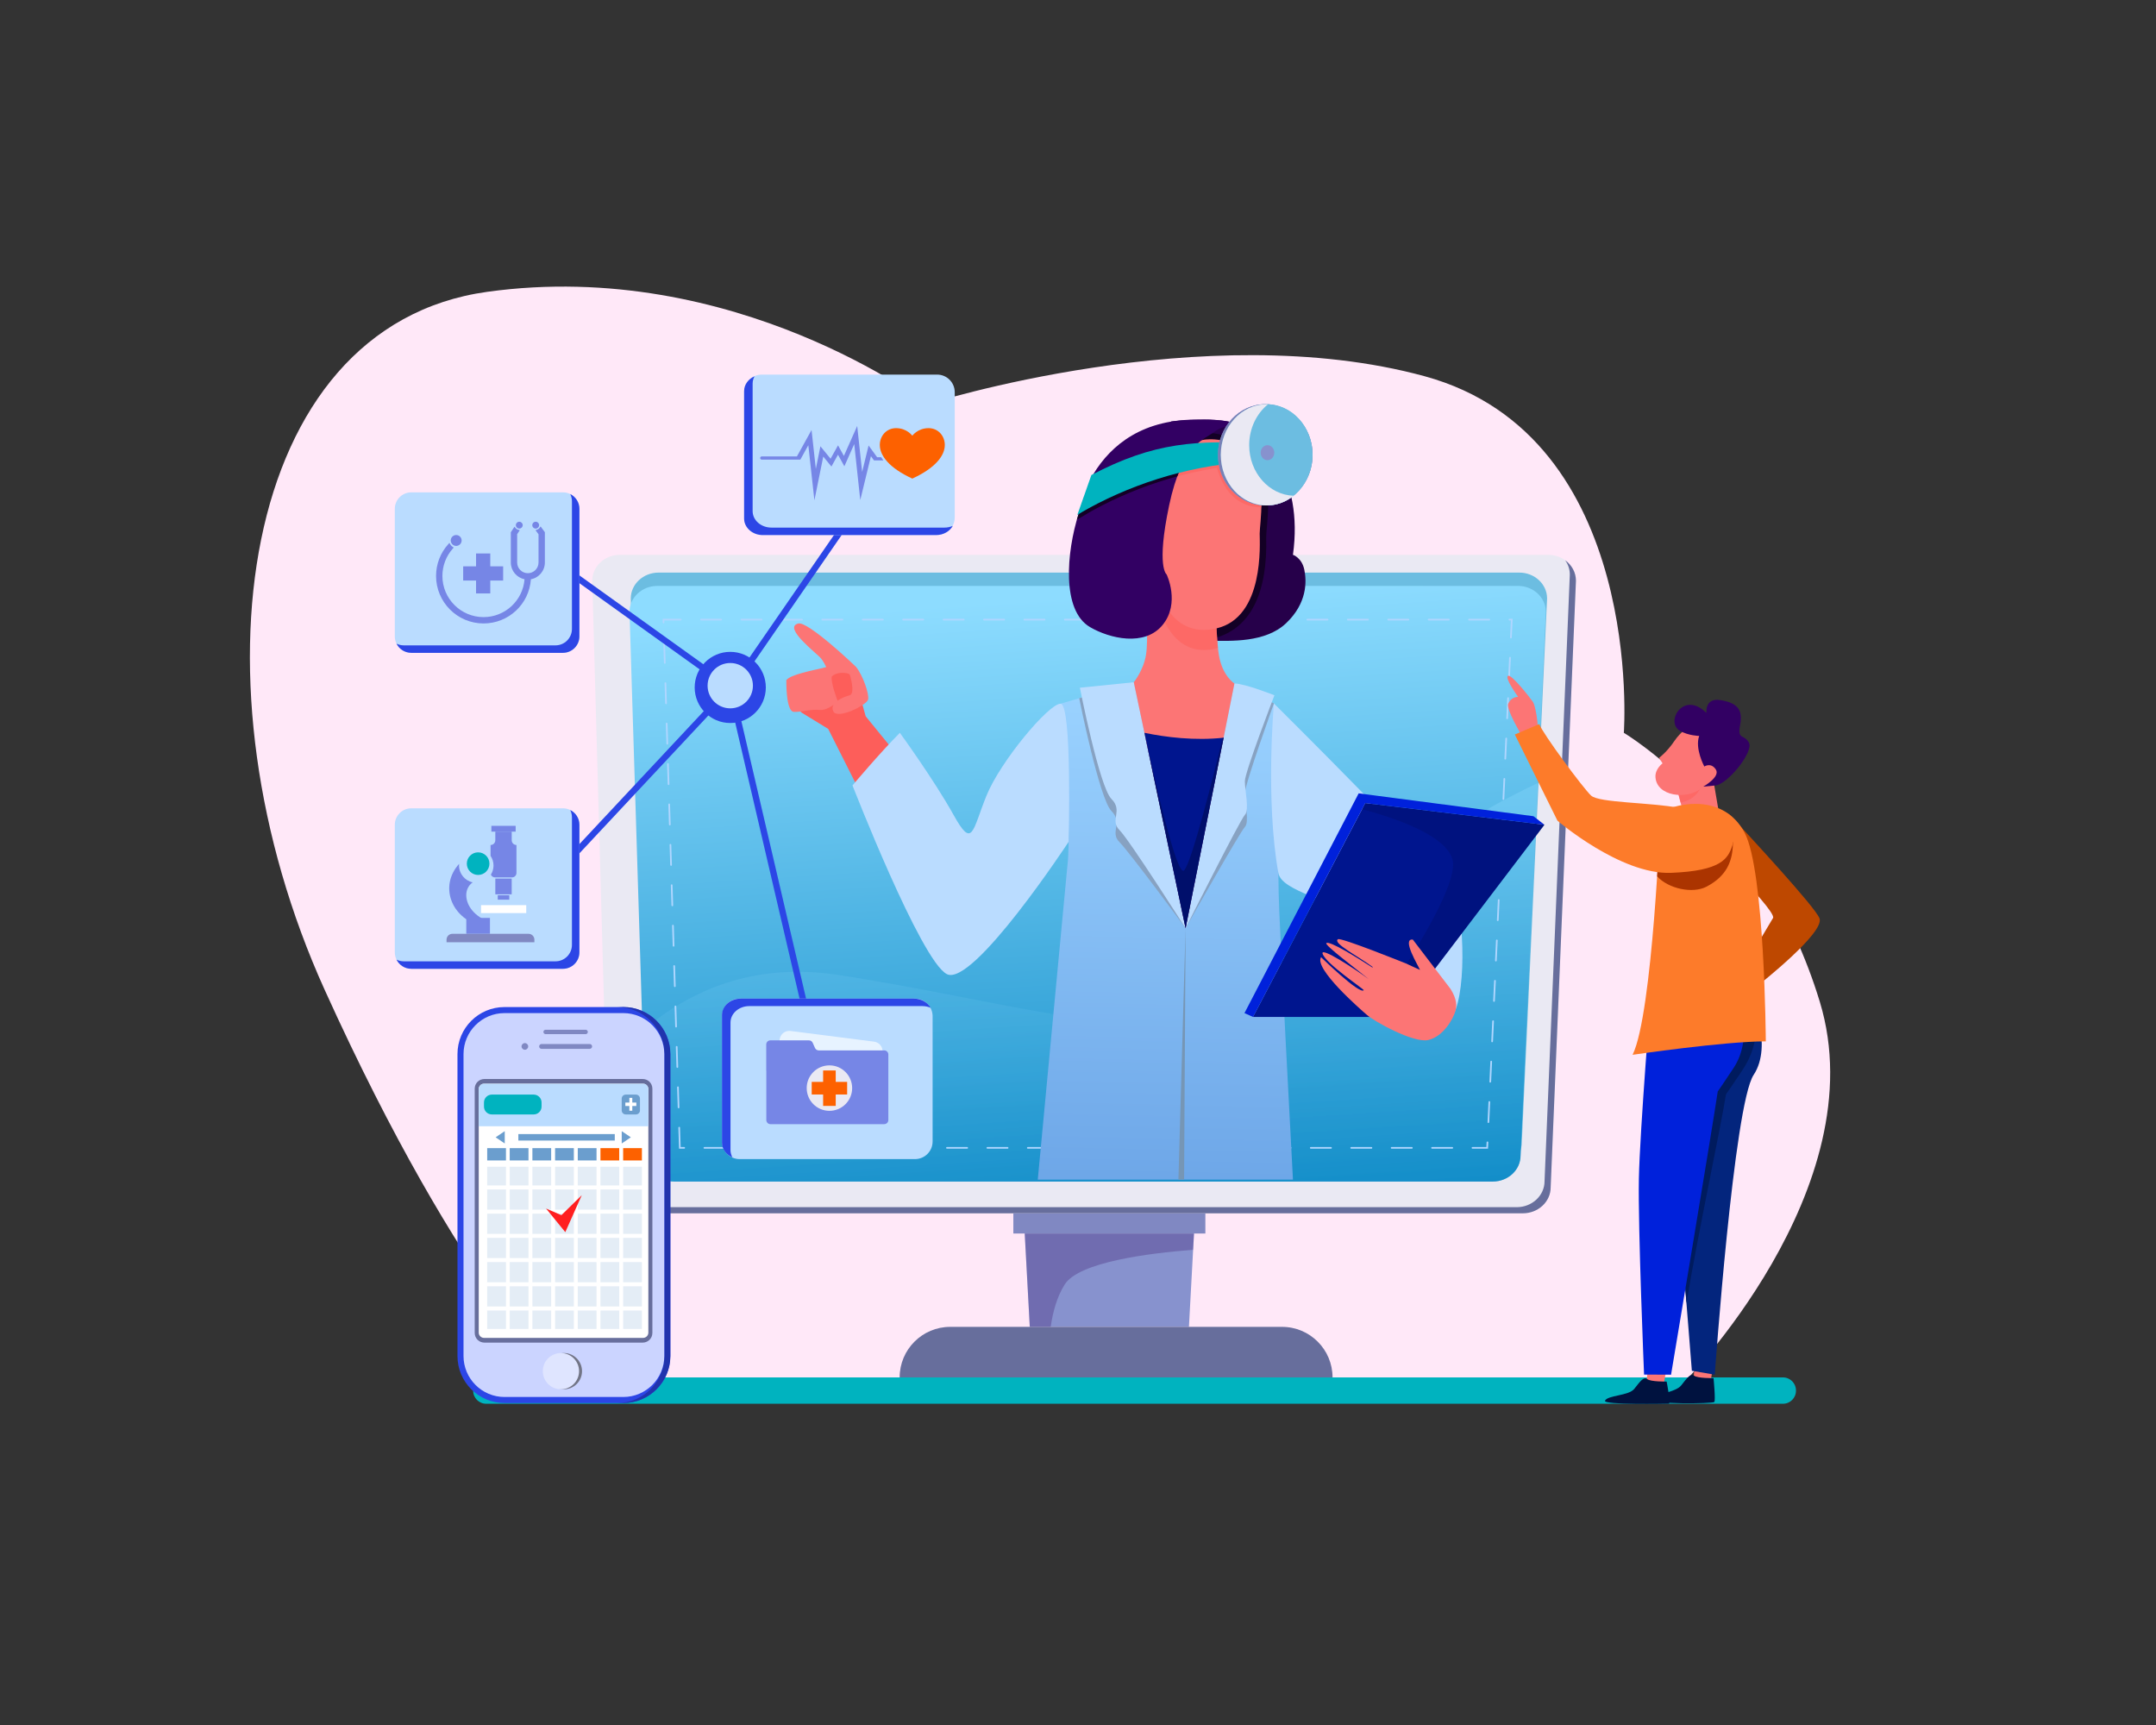 <?xml version="1.0" encoding="utf-8"?>
<!-- Generator: Adobe Illustrator 27.5.0, SVG Export Plug-In . SVG Version: 6.00 Build 0)  -->
<svg version="1.1" id="Layer_1" xmlns="http://www.w3.org/2000/svg" xmlns:xlink="http://www.w3.org/1999/xlink" x="0px" y="0px"
	 viewBox="0 0 2500 2000" style="enable-background:new 0 0 2500 2000;" xml:space="preserve">
<rect x="0" y="0" width="2500" height="2000" fill="#333333" stroke="none"/>
<rect style="fill:none;" width="2500" height="2000"/>
<path style="fill:#FFE8F8;" d="M657.102,1607.16c0,0-120.719-106.417-280.686-459.647
	c-159.968-353.23-99.082-769.147,188.411-809.139c287.494-39.992,510.729,130.293,510.729,130.293s320.656-102.443,576.605-32.385
	c255.948,70.059,230.762,413.366,230.762,413.366s161.401,95.329,227.268,311.923c65.866,216.594-160.728,444.667-160.728,444.667
	L657.102,1607.16z"/>
<path style="fill:#00B3BF;" d="M2067.457,1627.541H563.731c-8.319,0-15.064-6.744-15.064-15.063v-0.42
	c0-8.319,6.744-15.063,15.064-15.063h1503.727c8.319,0,15.064,6.744,15.064,15.063v0.42
	C2082.521,1620.797,2075.776,1627.541,2067.457,1627.541z"/>
<path style="fill:#EAE9F3;" d="M1765.854,1406.723H738.51c-17.798,0-32.227-13.46-32.227-30.064L686.74,673.326
	c0-16.604,14.428-30.065,32.227-30.065H1795.17c17.798,0,32.227,13.461,32.227,30.065l-29.315,703.333
	C1798.081,1393.263,1783.652,1406.723,1765.854,1406.723z"/>
<path style="fill:#676E9C;" d="M1814.88,649.538c3.421,4.774,5.416,10.513,5.416,16.687l-29.315,703.333
	c0,16.604-14.429,30.064-32.227,30.064H731.41c-7.424,0-14.261-2.342-19.709-6.277c5.779,8.066,15.63,13.378,26.81,13.378h1027.344
	c17.798,0,32.227-13.46,32.227-30.065l29.315-703.332C1827.396,663.647,1822.494,655.037,1814.88,649.538z"/>
<path style="fill:#6CBDE1;" d="M750.961,1324.388L731.418,693.94c0-16.605,14.428-30.065,32.226-30.065h998.078
	c17.798,0,32.227,13.46,32.227,30.065l-29.315,630.448c0,16.604-14.429,30.064-32.227,30.064H783.188
	C765.39,1354.452,750.961,1340.991,750.961,1324.388z"/>
<linearGradient id="SVGID_1_" gradientUnits="userSpaceOnUse" x1="1302.105" y1="1503.442" x2="1249.373" y2="691.961">
	<stop  offset="0" style="stop-color:#0082C1"/>
	<stop  offset="1" style="stop-color:#8DDCFF"/>
</linearGradient>
<path style="fill:url(#SVGID_1_);" d="M749.497,1339.85l-19.543-630.448c0-16.604,14.428-30.064,32.227-30.064h998.078
	c17.798,0,32.227,13.46,32.227,30.064l-29.315,630.448c0,16.604-14.429,30.064-32.227,30.064H781.723
	C763.925,1369.914,749.497,1356.454,749.497,1339.85z"/>
<linearGradient id="SVGID_00000011727805038848369500000012476030936375545021_" gradientUnits="userSpaceOnUse" x1="1288.391" y1="1463.023" x2="1256.29" y2="969.028">
	<stop  offset="0" style="stop-color:#0082C1"/>
	<stop  offset="1" style="stop-color:#8DDCFF"/>
</linearGradient>
<path style="opacity:0.32;fill:url(#SVGID_00000011727805038848369500000012476030936375545021_);" d="M1591.05,1055.253
	c-121.094,212.983-332.031,119.048-618.968,75.146c-96.391-14.748-170.78,16.61-227.07,64.763l4.485,144.688
	c0,16.604,14.428,30.064,32.227,30.064h949.219c17.798,0,32.227-13.46,32.227-30.064l20.091-432.068
	C1694.7,949.984,1622.89,999.251,1591.05,1055.253z"/>
<g>
	<path style="fill:#AFD6FF;" d="M1725.414,1331.829h-17.984c-0.539,0-0.977-0.437-0.977-0.977c0-0.539,0.438-0.977,0.977-0.977
		h16.119l0.254-5.447c0.023-0.538,0.496-1.002,1.021-0.929c0.538,0.024,0.956,0.48,0.929,1.021L1725.414,1331.829z
		 M1683.992,1331.829h-23.438c-0.539,0-0.977-0.437-0.977-0.977c0-0.539,0.438-0.977,0.977-0.977h23.438
		c0.54,0,0.977,0.438,0.977,0.977C1684.969,1331.393,1684.532,1331.829,1683.992,1331.829z M1637.117,1331.829h-23.438
		c-0.539,0-0.977-0.437-0.977-0.977c0-0.539,0.438-0.977,0.977-0.977h23.438c0.54,0,0.977,0.438,0.977,0.977
		C1638.094,1331.393,1637.657,1331.829,1637.117,1331.829z M1590.242,1331.829h-23.438c-0.539,0-0.977-0.437-0.977-0.977
		c0-0.539,0.438-0.977,0.977-0.977h23.438c0.54,0,0.977,0.438,0.977,0.977C1591.219,1331.393,1590.782,1331.829,1590.242,1331.829z
		 M1543.367,1331.829h-23.438c-0.539,0-0.977-0.437-0.977-0.977c0-0.539,0.438-0.977,0.977-0.977h23.438
		c0.54,0,0.977,0.438,0.977,0.977C1544.344,1331.393,1543.907,1331.829,1543.367,1331.829z M1496.492,1331.829h-23.438
		c-0.539,0-0.977-0.437-0.977-0.977c0-0.539,0.438-0.977,0.977-0.977h23.438c0.54,0,0.977,0.438,0.977,0.977
		C1497.469,1331.393,1497.032,1331.829,1496.492,1331.829z M1449.617,1331.829h-23.438c-0.539,0-0.977-0.437-0.977-0.977
		c0-0.539,0.438-0.977,0.977-0.977h23.438c0.54,0,0.977,0.438,0.977,0.977C1450.594,1331.393,1450.157,1331.829,1449.617,1331.829z
		 M1402.742,1331.829h-23.438c-0.54,0-0.977-0.437-0.977-0.977c0-0.539,0.436-0.977,0.977-0.977h23.438
		c0.54,0,0.977,0.438,0.977,0.977C1403.719,1331.393,1403.282,1331.829,1402.742,1331.829z M1355.867,1331.829h-23.438
		c-0.54,0-0.977-0.437-0.977-0.977c0-0.539,0.436-0.977,0.977-0.977h23.438c0.54,0,0.977,0.438,0.977,0.977
		C1356.844,1331.393,1356.407,1331.829,1355.867,1331.829z M1308.992,1331.829h-23.438c-0.54,0-0.977-0.437-0.977-0.977
		c0-0.539,0.436-0.977,0.977-0.977h23.438c0.54,0,0.977,0.438,0.977,0.977C1309.969,1331.393,1309.532,1331.829,1308.992,1331.829z
		 M1262.117,1331.829h-23.438c-0.54,0-0.977-0.437-0.977-0.977c0-0.539,0.437-0.977,0.977-0.977h23.438
		c0.54,0,0.977,0.438,0.977,0.977C1263.094,1331.393,1262.657,1331.829,1262.117,1331.829z M1215.242,1331.829h-23.438
		c-0.54,0-0.977-0.437-0.977-0.977c0-0.539,0.437-0.977,0.977-0.977h23.438c0.54,0,0.977,0.438,0.977,0.977
		C1216.218,1331.393,1215.781,1331.829,1215.242,1331.829z M1168.367,1331.829h-23.437c-0.54,0-0.976-0.437-0.976-0.977
		c0-0.539,0.437-0.977,0.976-0.977h23.437c0.54,0,0.977,0.438,0.977,0.977C1169.343,1331.393,1168.906,1331.829,1168.367,1331.829z
		 M1121.493,1331.829h-23.438c-0.54,0-0.976-0.437-0.976-0.977c0-0.539,0.437-0.977,0.976-0.977h23.438
		c0.54,0,0.977,0.438,0.977,0.977C1122.469,1331.393,1122.032,1331.829,1121.493,1331.829z M1074.618,1331.829h-23.438
		c-0.54,0-0.977-0.437-0.977-0.977c0-0.539,0.437-0.977,0.977-0.977h23.438c0.54,0,0.977,0.438,0.977,0.977
		C1075.594,1331.393,1075.157,1331.829,1074.618,1331.829z M1027.743,1331.829h-23.438c-0.54,0-0.977-0.437-0.977-0.977
		c0-0.539,0.436-0.977,0.977-0.977h23.438c0.54,0,0.977,0.438,0.977,0.977C1028.719,1331.393,1028.282,1331.829,1027.743,1331.829z
		 M980.868,1331.829H957.43c-0.54,0-0.977-0.437-0.977-0.977c0-0.539,0.436-0.977,0.977-0.977h23.438
		c0.539,0,0.977,0.438,0.977,0.977C981.844,1331.393,981.407,1331.829,980.868,1331.829z M933.993,1331.829h-23.438
		c-0.54,0-0.977-0.437-0.977-0.977c0-0.539,0.436-0.977,0.977-0.977h23.438c0.539,0,0.977,0.438,0.977,0.977
		C934.969,1331.393,934.532,1331.829,933.993,1331.829z M887.118,1331.829H863.68c-0.54,0-0.977-0.437-0.977-0.977
		c0-0.539,0.436-0.977,0.977-0.977h23.438c0.539,0,0.977,0.438,0.977,0.977C888.094,1331.393,887.657,1331.829,887.118,1331.829z
		 M840.243,1331.829h-23.438c-0.54,0-0.977-0.437-0.977-0.977c0-0.539,0.436-0.977,0.977-0.977h23.438
		c0.539,0,0.977,0.438,0.977,0.977C841.219,1331.393,840.782,1331.829,840.243,1331.829z M793.368,1331.829h-6.016l-0.755-24.372
		c-0.017-0.54,0.407-0.989,0.946-1.007c0.554,0.021,0.99,0.406,1.007,0.945l0.696,22.48h4.122c0.539,0,0.977,0.438,0.977,0.977
		C794.344,1331.393,793.907,1331.829,793.368,1331.829z M1725.867,1302.038c-0.016,0-0.031,0-0.047-0.002
		c-0.537-0.024-0.955-0.48-0.928-1.02l1.088-23.413c0.025-0.538,0.521-1.005,1.021-0.929c0.537,0.024,0.955,0.48,0.928,1.02
		l-1.088,23.413C1726.818,1301.63,1726.386,1302.038,1725.867,1302.038z M786.845,1284.978c-0.524,0-0.958-0.418-0.976-0.946
		l-0.725-23.427c-0.017-0.539,0.406-0.989,0.945-1.007c0.559,0.012,0.99,0.408,1.006,0.946l0.727,23.426
		c0.016,0.54-0.407,0.99-0.946,1.008C786.866,1284.978,786.856,1284.978,786.845,1284.978z M1728.045,1255.215
		c-0.016,0-0.03,0-0.046-0.002c-0.538-0.024-0.956-0.48-0.929-1.021l1.089-23.412c0.022-0.538,0.479-0.979,1.021-0.93
		c0.538,0.025,0.955,0.48,0.929,1.021l-1.089,23.413C1728.996,1254.807,1728.563,1255.215,1728.045,1255.215z M785.394,1238.125
		c-0.526,0-0.959-0.418-0.975-0.946l-0.727-23.426c-0.016-0.54,0.407-0.99,0.946-1.007c0.541,0,0.989,0.407,1.007,0.946
		l0.725,23.426c0.017,0.539-0.406,0.99-0.945,1.007C785.414,1238.125,785.403,1238.125,785.394,1238.125z M1730.221,1208.39
		c-0.015,0-0.03,0-0.045-0.002c-0.538-0.025-0.956-0.48-0.93-1.021l1.09-23.411c0.024-0.537,0.505-0.986,1.02-0.929
		c0.538,0.024,0.956,0.48,0.93,1.021l-1.09,23.41C1731.173,1207.981,1730.74,1208.39,1730.221,1208.39z M783.94,1191.271
		c-0.524,0-0.958-0.417-0.976-0.945l-0.725-23.426c-0.017-0.54,0.407-0.99,0.946-1.008c0.544,0.033,0.99,0.406,1.006,0.946
		l0.727,23.426c0.016,0.54-0.407,0.99-0.946,1.007C783.961,1191.271,783.951,1191.271,783.94,1191.271z M1732.399,1161.565
		c-0.016,0-0.03,0-0.046-0.002c-0.538-0.024-0.955-0.48-0.929-1.02l1.089-23.413c0.023-0.538,0.463-0.989,1.021-0.929
		c0.538,0.024,0.956,0.48,0.929,1.021l-1.089,23.413C1733.352,1161.157,1732.918,1161.565,1732.399,1161.565z M782.488,1144.419
		c-0.525,0-0.959-0.418-0.975-0.946l-0.726-23.426c-0.017-0.54,0.406-0.99,0.945-1.007c0.583-0.031,0.99,0.408,1.007,0.945
		l0.725,23.426c0.017,0.541-0.406,0.99-0.945,1.008C782.509,1144.419,782.498,1144.419,782.488,1144.419z M1734.576,1114.74
		c-0.016,0-0.031,0-0.047-0.002c-0.537-0.024-0.955-0.48-0.929-1.021l1.089-23.41c0.023-0.538,0.49-0.998,1.021-0.93
		c0.537,0.025,0.955,0.481,0.929,1.021l-1.089,23.41C1735.527,1114.332,1735.094,1114.74,1734.576,1114.74z M781.036,1097.567
		c-0.525,0-0.958-0.418-0.975-0.946l-0.726-23.427c-0.016-0.539,0.407-0.99,0.946-1.007c0.575-0.008,0.99,0.406,1.006,0.946
		l0.727,23.426c0.016,0.54-0.407,0.99-0.946,1.008C781.057,1097.567,781.046,1097.567,781.036,1097.567z M1736.754,1067.917
		c-0.016,0-0.031,0-0.046-0.002c-0.538-0.024-0.956-0.48-0.929-1.021l1.089-23.413c0.024-0.537,0.515-1.001,1.021-0.928
		c0.538,0.024,0.955,0.48,0.929,1.02l-1.089,23.413C1737.705,1067.509,1737.272,1067.917,1736.754,1067.917z M779.583,1050.715
		c-0.524,0-0.958-0.418-0.976-0.946l-0.725-23.426c-0.017-0.54,0.406-0.99,0.945-1.008c0.599-0.007,0.989,0.408,1.007,0.946
		l0.725,23.427c0.018,0.539-0.406,0.989-0.945,1.007C779.604,1050.715,779.594,1050.715,779.583,1050.715z M1738.93,1021.092
		c-0.015,0-0.03,0-0.045-0.002c-0.538-0.025-0.956-0.481-0.93-1.021l1.09-23.412c0.022-0.538,0.475-0.975,1.02-0.93
		c0.538,0.025,0.956,0.483,0.93,1.021l-1.09,23.412C1739.882,1020.684,1739.449,1021.092,1738.93,1021.092z M778.131,1003.862
		c-0.525,0-0.958-0.418-0.975-0.945l-0.727-23.427c-0.016-0.54,0.407-0.99,0.946-1.007c0.557,0.001,0.99,0.408,1.007,0.946
		l0.726,23.427c0.016,0.54-0.407,0.99-0.946,1.007C778.152,1003.862,778.141,1003.862,778.131,1003.862z M1741.108,974.269
		c-0.016,0-0.03,0-0.046-0.001c-0.538-0.025-0.955-0.483-0.929-1.021l1.089-23.413c0.025-0.539,0.557-0.953,1.021-0.93
		c0.538,0.025,0.956,0.482,0.929,1.022l-1.089,23.413C1742.061,973.86,1741.627,974.269,1741.108,974.269z M776.678,957.01
		c-0.524,0-0.959-0.418-0.976-0.946l-0.725-23.426c-0.017-0.54,0.406-0.99,0.945-1.006c0.549-0.058,0.99,0.406,1.006,0.945
		l0.726,23.426c0.017,0.54-0.406,0.99-0.945,1.006C776.699,957.01,776.688,957.01,776.678,957.01z M1743.287,927.444
		c-0.016,0-0.031,0-0.047-0.001c-0.537-0.025-0.955-0.482-0.929-1.021l1.087-23.413c0.025-0.539,0.46-0.954,1.021-0.931
		c0.537,0.024,0.955,0.482,0.929,1.021l-1.088,23.414C1744.238,927.036,1743.805,927.444,1743.287,927.444z M775.226,910.156
		c-0.525,0-0.958-0.418-0.975-0.946l-0.727-23.426c-0.016-0.54,0.407-0.99,0.946-1.007c0.542,0.007,0.989,0.407,1.007,0.946
		l0.726,23.426c0.017,0.54-0.407,0.99-0.946,1.007C775.247,910.156,775.236,910.156,775.226,910.156z M1745.463,880.619
		c-0.016,0-0.031,0-0.046-0.001c-0.538-0.024-0.956-0.482-0.929-1.021l1.089-23.413c0.022-0.538,0.484-0.959,1.021-0.93
		c0.538,0.025,0.955,0.483,0.929,1.021l-1.089,23.413C1746.414,880.211,1745.981,880.619,1745.463,880.619z M773.773,863.305
		c-0.524,0-0.958-0.418-0.975-0.946l-0.726-23.426c-0.017-0.54,0.407-0.99,0.946-1.006c0.528-0.011,0.99,0.406,1.006,0.945
		l0.727,23.426c0.016,0.54-0.407,0.99-0.946,1.006C773.794,863.305,773.784,863.305,773.773,863.305z M1747.641,833.795
		c-0.015,0-0.03,0-0.045-0.001c-0.539-0.025-0.956-0.483-0.93-1.021l1.088-23.413c0.024-0.539,0.511-0.965,1.02-0.931
		c0.538,0.025,0.956,0.482,0.93,1.02l-1.088,23.413C1748.593,833.387,1748.16,833.795,1747.641,833.795z M772.321,816.452
		c-0.524,0-0.958-0.418-0.975-0.946l-0.726-23.427c-0.017-0.539,0.406-0.99,0.945-1.007c0.585-0.025,0.989,0.408,1.007,0.946
		l0.725,23.427c0.017,0.54-0.406,0.99-0.945,1.007C772.342,816.452,772.331,816.452,772.321,816.452z M1749.817,786.971
		c-0.016,0-0.03,0-0.046-0.001c-0.538-0.025-0.955-0.483-0.929-1.021l1.089-23.412c0.023-0.538,0.469-0.971,1.021-0.93
		c0.538,0.025,0.956,0.482,0.929,1.021l-1.089,23.412C1750.77,786.563,1750.336,786.971,1749.817,786.971z M770.869,769.6
		c-0.524,0-0.958-0.418-0.975-0.946l-0.727-23.426c-0.016-0.54,0.407-0.99,0.946-1.006c0.522-0.047,0.99,0.407,1.006,0.945
		l0.728,23.426c0.017,0.539-0.407,0.99-0.946,1.006C770.891,769.6,770.88,769.6,770.869,769.6z M1751.997,740.146
		c-0.017,0-0.032,0-0.048-0.001c-0.537-0.025-0.955-0.482-0.929-1.02l0.917-19.749h-1.623c-0.539,0-0.977-0.436-0.977-0.977
		c0-0.54,0.438-0.977,0.977-0.977h3.668l-1.012,21.792C1752.947,739.738,1752.514,740.146,1751.997,740.146z M769.418,722.747
		c-0.525,0-0.96-0.417-0.976-0.946l-0.137-4.378h21.073c0.54,0,0.977,0.436,0.977,0.977c0,0.54-0.437,0.977-0.977,0.977H770.32
		l0.073,2.364c0.017,0.539-0.406,0.99-0.945,1.007C769.438,722.747,769.428,722.747,769.418,722.747z M1726.877,719.376h-23.438
		c-0.539,0-0.977-0.436-0.977-0.977c0-0.54,0.438-0.977,0.977-0.977h23.438c0.54,0,0.977,0.436,0.977,0.977
		C1727.854,718.94,1727.417,719.376,1726.877,719.376z M1680.002,719.376h-23.438c-0.539,0-0.977-0.436-0.977-0.977
		c0-0.54,0.438-0.977,0.977-0.977h23.438c0.541,0,0.977,0.436,0.977,0.977C1680.979,718.94,1680.543,719.376,1680.002,719.376z
		 M1633.127,719.376h-23.438c-0.539,0-0.977-0.436-0.977-0.977c0-0.54,0.438-0.977,0.977-0.977h23.438
		c0.54,0,0.977,0.436,0.977,0.977C1634.104,718.94,1633.667,719.376,1633.127,719.376z M1586.252,719.376h-23.438
		c-0.539,0-0.977-0.436-0.977-0.977c0-0.54,0.438-0.977,0.977-0.977h23.438c0.541,0,0.977,0.436,0.977,0.977
		C1587.229,718.94,1586.793,719.376,1586.252,719.376z M1539.377,719.376h-23.438c-0.539,0-0.977-0.436-0.977-0.977
		c0-0.54,0.438-0.977,0.977-0.977h23.438c0.54,0,0.977,0.436,0.977,0.977C1540.354,718.94,1539.917,719.376,1539.377,719.376z
		 M1492.502,719.376h-23.438c-0.539,0-0.977-0.436-0.977-0.977c0-0.54,0.438-0.977,0.977-0.977h23.438
		c0.541,0,0.977,0.436,0.977,0.977C1493.479,718.94,1493.043,719.376,1492.502,719.376z M1445.627,719.376h-23.438
		c-0.54,0-0.977-0.436-0.977-0.977c0-0.54,0.437-0.977,0.977-0.977h23.438c0.54,0,0.977,0.436,0.977,0.977
		C1446.604,718.94,1446.167,719.376,1445.627,719.376z M1398.752,719.376h-23.438c-0.54,0-0.977-0.436-0.977-0.977
		c0-0.54,0.437-0.977,0.977-0.977h23.438c0.54,0,0.977,0.436,0.977,0.977C1399.729,718.94,1399.292,719.376,1398.752,719.376z
		 M1351.877,719.376h-23.438c-0.54,0-0.977-0.436-0.977-0.977c0-0.54,0.437-0.977,0.977-0.977h23.438
		c0.54,0,0.977,0.436,0.977,0.977C1352.854,718.94,1352.417,719.376,1351.877,719.376z M1305.002,719.376h-23.438
		c-0.54,0-0.977-0.436-0.977-0.977c0-0.54,0.437-0.977,0.977-0.977h23.438c0.54,0,0.977,0.436,0.977,0.977
		C1305.979,718.94,1305.542,719.376,1305.002,719.376z M1258.127,719.376h-23.436c-0.54,0-0.977-0.436-0.977-0.977
		c0-0.54,0.437-0.977,0.977-0.977h23.436c0.54,0,0.977,0.436,0.977,0.977C1259.104,718.94,1258.667,719.376,1258.127,719.376z
		 M1211.253,719.376h-23.438c-0.54,0-0.977-0.436-0.977-0.977c0-0.54,0.437-0.977,0.977-0.977h23.438
		c0.54,0,0.977,0.436,0.977,0.977C1212.23,718.94,1211.793,719.376,1211.253,719.376z M1164.378,719.376h-23.438
		c-0.54,0-0.977-0.436-0.977-0.977c0-0.54,0.437-0.977,0.977-0.977h23.438c0.54,0,0.977,0.436,0.977,0.977
		C1165.355,718.94,1164.918,719.376,1164.378,719.376z M1117.503,719.376h-23.438c-0.54,0-0.977-0.436-0.977-0.977
		c0-0.54,0.437-0.977,0.977-0.977h23.438c0.54,0,0.977,0.436,0.977,0.977C1118.48,718.94,1118.043,719.376,1117.503,719.376z
		 M1070.628,719.376h-23.438c-0.54,0-0.977-0.436-0.977-0.977c0-0.54,0.437-0.977,0.977-0.977h23.438
		c0.54,0,0.977,0.436,0.977,0.977C1071.605,718.94,1071.168,719.376,1070.628,719.376z M1023.753,719.376h-23.438
		c-0.54,0-0.977-0.436-0.977-0.977c0-0.54,0.436-0.977,0.977-0.977h23.438c0.54,0,0.977,0.436,0.977,0.977
		C1024.73,718.94,1024.293,719.376,1023.753,719.376z M976.878,719.376h-23.438c-0.54,0-0.977-0.436-0.977-0.977
		c0-0.54,0.436-0.977,0.977-0.977h23.438c0.54,0,0.977,0.436,0.977,0.977C977.855,718.94,977.418,719.376,976.878,719.376z
		 M930.003,719.376h-23.438c-0.54,0-0.977-0.436-0.977-0.977c0-0.54,0.436-0.977,0.977-0.977h23.438c0.54,0,0.977,0.436,0.977,0.977
		C930.98,718.94,930.543,719.376,930.003,719.376z M883.128,719.376h-23.438c-0.54,0-0.977-0.436-0.977-0.977
		c0-0.54,0.436-0.977,0.977-0.977h23.438c0.54,0,0.977,0.436,0.977,0.977C884.105,718.94,883.668,719.376,883.128,719.376z
		 M836.253,719.376h-23.438c-0.54,0-0.977-0.436-0.977-0.977c0-0.54,0.436-0.977,0.977-0.977h23.438c0.54,0,0.977,0.436,0.977,0.977
		C837.23,718.94,836.793,719.376,836.253,719.376z"/>
</g>
<linearGradient id="SVGID_00000023275384925751556830000000147213382442596009_" gradientUnits="userSpaceOnUse" x1="1351.365" y1="1364.77" x2="1363.084" y2="810.082">
	<stop  offset="0" style="stop-color:#6EA7E8"/>
	<stop  offset="1" style="stop-color:#9AD2FF"/>
</linearGradient>
<path style="fill:url(#SVGID_00000023275384925751556830000000147213382442596009_);" d="M1229.721,815.902
	c0,0,13.884,140.625,7.918,188.477l-34.285,363.281h295.898c0,0-16.602-309.57-16.602-333.008c0-23.437-4.883-218.75-4.883-218.75
	l-46.387-23.438L1314.683,791L1229.721,815.902z"/>
<g>
	<path style="fill:#87A2C2;" d="M1309.8,793.197l-58.402,16.352c0,0,23.382,116.75,37.334,130.702
		c13.952,13.952-2.369,24.414,9.35,36.133c11.719,11.719,76.66,99.772,76.66,99.772L1309.8,793.197z"/>
	<path style="fill:#87A2C2;" d="M1434.312,797.022l-59.57,279.134c0,0,63.337-111.933,68.755-117.351c5.417-5.417,0-28.32,0-39.063
		c0-10.742,33.688-104.136,33.688-104.136S1446.426,797.022,1434.312,797.022z"/>
</g>
<g>
	<path style="fill:#BADCFF;" d="M1314.683,791l-62.5,6.348c0,0,22.597,114.955,36.549,128.906
		c13.952,13.952-2.369,24.414,9.35,36.133c11.719,11.719,76.66,113.77,76.66,113.77L1314.683,791z"/>
	<path style="fill:#BADCFF;" d="M1431.382,792.465l-56.641,283.691c0,0,63.337-125.93,68.755-131.348c5.417-5.417,0-28.32,0-39.063
		s34.272-99.609,34.272-99.609S1443.496,792.465,1431.382,792.465z"/>
</g>
<polygon style="fill:#7696B5;" points="1366.44,1367.66 1374.741,1076.156 1373.032,1367.66 "/>
<rect x="1175.034" y="1406.723" style="fill:#8088C2;" width="222.657" height="23.438"/>
<polygon style="fill:#8792CE;" points="1378.644,1538.399 1194.081,1538.399 1188.217,1430.16 1384.507,1430.16 "/>
<path style="opacity:0.28;fill:#370C62;" d="M1384.507,1430.16h-196.29l5.863,108.239h24.272
	c2.387-16.844,7.146-34.789,16.252-49.188c16.457-26.022,97.684-36.252,148.878-40.154L1384.507,1430.16z"/>
<path style="fill:#676E9C;" d="M1545.151,1596.994h-501.954l0,0c0-32.36,26.233-58.595,58.594-58.595h384.766
	C1518.918,1538.399,1545.151,1564.634,1545.151,1596.994L1545.151,1596.994z"/>
<path style="fill:#FD5E5A;" d="M1003.813,830.515l-17.054-61.053l-74.946,19.219c0,0,10.687,33.253,18.147,37.818
	c5.49,3.359,22.025,13.476,30.384,18.59l0,0L1027.347,978l48.209-59.555L1003.813,830.515z"/>
<path style="fill:#26004A;" d="M1358.126,488.609c0,0,57.129-6.987,81.543,4.658c24.414,11.646,72.266,58.693,59.57,149.994
	c0,0,10.254,3.261,13.184,17.235c2.93,13.975,3.174,38.896-20.996,61.954s-64.941,20.496-85.938,20.496
	s-80.078-17.701-95.215-50.309S1358.126,488.609,1358.126,488.609z"/>
<path style="fill:#130025;" d="M1385.796,501.885c-15.32-1.443-28.086,5.596-38.343,17.149
	c-12.964,38.15-33.702,103.421-38.509,143.697c2.121,16.204,7.468,32.273,15.178,44.99c1.343,2.214,2.75,4.328,4.22,6.341
	c20.247,15.924,50.043,25.55,68.338,28.16c56.949-7.653,72.97-60.243,71.553-118.212c-0.384-15.618,10.783-64.247-13.391-95.67
	C1438.602,507.23,1410.622,499.438,1385.796,501.885z"/>
<path style="fill:#FC7575;" d="M1328.843,701.644c0,0,2.93,39.551,0,57.617c-2.93,18.066-14.16,31.738-14.16,31.738l60.059,285.156
	l56.641-283.691c0,0-14.061-8.619-18.066-33.203c-4.007-24.584-3.906-87.891-3.906-87.891L1328.843,701.644z"/>
<path style="fill:#00158E;" d="M1374.741,1076.156l44.09-220.835c-33.619,3.66-66.969-0.57-91.797-5.673L1374.741,1076.156z"/>
<path style="fill:#000F6B;" d="M1418.831,855.321c-0.313,0.034-0.625,0.066-0.938,0.099c-11.04,45.115-36.258,145.14-44.86,153.743
	c-8.26,8.26-33.459-101.943-45.943-159.504c-0.018-0.004-0.037-0.007-0.056-0.011l47.707,226.508L1418.831,855.321z"/>
<path style="opacity:0.53;fill:#FD5E5A;" d="M1341.522,696.88c8.625,33.612,29.532,65.167,69.331,54.704
	c0.48-0.127,0.944-0.273,1.416-0.411c-2.943-28.1-2.86-79.802-2.86-79.802L1341.522,696.88z"/>
<path style="fill:#FC7575;" d="M1396.7,509.75c0,0,34.668-5.371,53.711,22.461c19.043,27.832,10.254,74.707,10.254,86.426
	c0,11.719,5.616,96.68-49.812,109.863c-55.427,13.184-74.212-47.363-74.212-83.984S1350.25,514.331,1396.7,509.75z"/>
<path style="opacity:0.53;fill:#FD5E5A;" d="M1358.396,542.431c-1.946,4.232-3.76,8.72-5.436,13.385
	c19.186-5.782,38.688-10.271,58.152-13.345c7.831,27.081,24.36,45.669,51.52,45.669c0.257-10.817-0.29-22.977-3.059-34.383
	C1427.789,540.748,1391.731,522.144,1358.396,542.431z"/>
<path style="fill:#FC7575;" d="M992.638,773.235c-0.667-0.82-56.133-53.615-67.104-50.311
	c-18.251,4.758,22.312,35.026,26.704,40.703c2.194,2.836,4.159,6.4,5.851,9.778c-1.437,0.412-2.782,0.784-3.991,1.075
	c-10.443,2.515-38.319,7.721-42.284,14.2c0,0-0.75,36.51,8.841,36.711c9.591,0.202,19.293-3.307,29.588-2.27
	c5.147,0.518,10.439-2.012,14.444-4.671c0.644-0.427,1.25-0.857,1.82-1.279c-1.33,2.239-1.674,4.758-0.32,7.508
	c4.918,9.992,38.938-7.241,40.414-13.623C1008.077,804.674,1000.489,782.896,992.638,773.235z M984.852,806.249
	c-3.128,0.753-9.139,2.912-13.671,6.157c-1.313-3.444-7.819-21.003-6.749-28.007c0.002-0.002,0.004-0.002,0.007-0.005
	c4.736-5.007,15.081-5.154,20.142-2.986l0,0c0.673,0.62,1.162,1.429,1.412,2.468C987.593,790.521,991.022,804.763,984.852,806.249z"
	/>
<path style="fill:#BADCFF;" d="M988.51,910.629c0,0,79.102,203.125,109.375,218.75s141.226-153.335,141.226-153.335
	s4.283-160.142-9.39-160.142c-13.672,0-69.879,66.857-86.05,107.072c-16.451,40.91-15.872,61.585-37.973,21.835
	c-22.579-40.609-62.256-95.161-62.256-95.161C1020.655,872.435,988.51,910.629,988.51,910.629z"/>
<path style="fill:#320063;" d="M1439.669,493.637c0,0-19.531-2.441-31.25,6.836c-11.719,9.277-37.598,13.672-52.734,85.449
	c-15.137,71.777-2.93,80.078-2.93,80.078s16.088,33.203-4.651,58.594c-20.739,25.391-61.435,15.797-84.216,2.441
	c-33.135-19.424-27.238-86.794-13.292-130.87c1.946-6.153,2.909-9.807,5.183-14.95c4.378-9.91,5.829-21.311,12.164-31.732
	c20.509-33.739,57.846-64.573,123.875-62.908C1391.817,486.575,1421.603,484.848,1439.669,493.637z"/>
<g>
	<path style="fill:#130025;" d="M1257.242,575.772c-4.12,12.368-3.534,10.554-6.646,20.393c-0.663,2.094-1.307,4.24-1.929,6.431
		c12.99-7.497,15.544-9.56,30.375-17.146c27.24-13.889,56.366-25.064,86.068-33.113c0.595-1.6,1.196-3.14,1.804-4.628
		C1328.794,551.288,1290.948,558.177,1257.242,575.772z"/>
</g>
<path style="fill:#00B3BF;" d="M1265.536,550.732c72.447-37.885,121.137-41.297,204.173-35.887v20
	c-69.717,0.258-138.601,19.202-196.505,48.727c-15.571,7.966-23.916,13.407-23.992,13.451L1265.536,550.732z"/>
<ellipse style="fill:#8792CE;" cx="1467.135" cy="527.333" rx="54.865" ry="58.667"/>
<ellipse style="fill:#EAE9F3;" cx="1468.807" cy="527.333" rx="53.193" ry="58.667"/>
<g>
	<ellipse style="fill:#7881B6;" cx="1467.135" cy="527.333" rx="54.865" ry="58.667"/>
	<ellipse style="fill:#6CBDE1;" cx="1468.807" cy="527.333" rx="53.193" ry="58.667"/>
	<path style="fill:#EAE9F3;" d="M1448.502,516.135c0-19.499,8.627-36.772,21.899-47.439c-0.53-0.017-1.062-0.029-1.595-0.029
		c-29.378,0-53.193,26.267-53.193,58.667c0,32.401,23.815,58.667,53.193,58.667c11.699,0,22.513-4.168,31.295-11.227
		C1471.461,573.843,1448.502,547.947,1448.502,516.135z"/>
</g>
<path style="fill:#8792CE;" d="M1477.607,524.846c0,4.811-3.536,8.71-7.898,8.71s-7.899-3.899-7.899-8.71
	c0-4.811,3.536-8.711,7.899-8.711S1477.607,520.035,1477.607,524.846z"/>
<g>
	<path style="fill:#2C46E6;" d="M854.557,793.443c-0.718,0-1.444-0.21-2.079-0.648c-1.667-1.15-2.086-3.434-0.935-5.101
		L990.69,586.058c1.15-1.668,3.433-2.086,5.1-0.936s2.086,3.434,0.936,5.101L857.578,791.859
		C856.866,792.89,855.721,793.443,854.557,793.443z"/>
</g>
<g>
	<path style="fill:#2C46E6;" d="M615.815,1047.597c-0.897,0-1.797-0.328-2.504-0.989c-1.479-1.384-1.557-3.704-0.173-5.183
		l230.952-246.907c1.382-1.479,3.703-1.557,5.183-0.173c1.479,1.383,1.556,3.703,0.173,5.183l-230.952,246.907
		C617.772,1047.206,616.795,1047.597,615.815,1047.597z"/>
</g>
<g>
	<path style="fill:#2C46E6;" d="M846.766,800.69c-0.74,0-1.486-0.223-2.133-0.687L658.871,666.855
		c-1.646-1.18-2.024-3.471-0.844-5.117c1.18-1.646,3.471-2.023,5.116-0.844l185.762,133.148c1.646,1.18,2.024,3.471,0.844,5.117
		C849.032,800.158,847.907,800.69,846.766,800.69z"/>
</g>
<g>
	<path style="fill:#2C46E6;" d="M945.846,1225.575c-1.666,0-3.173-1.143-3.567-2.834l-99.081-424.886
		c-0.459-1.972,0.767-3.944,2.738-4.404c1.972-0.457,3.944,0.767,4.404,2.738l99.081,424.886c0.46,1.973-0.766,3.943-2.738,4.404
		C946.402,1225.544,946.122,1225.575,945.846,1225.575z"/>
</g>
<path style="fill:#2C46E6;" d="M888.017,797.022c0,22.781-18.468,41.249-41.248,41.249c-22.781,0-41.249-18.468-41.249-41.249
	c0-22.781,18.468-41.249,41.249-41.249C869.549,755.773,888.017,774.241,888.017,797.022z"/>
<path style="fill:#BADCFF;" d="M873.055,794.986c0,14.518-11.769,26.286-26.287,26.286c-14.518,0-26.287-11.769-26.287-26.286
	c0-14.518,11.769-26.287,26.287-26.287C861.286,768.699,873.055,780.468,873.055,794.986z"/>
<g>
	<path style="fill:#BADCFF;" d="M652.764,756.902H476.891c-10.543,0-19.091-8.547-19.091-19.091V589.938
		c0-10.544,8.547-19.091,19.091-19.091h175.873c10.543,0,19.09,8.547,19.09,19.091v147.874
		C671.854,748.355,663.307,756.902,652.764,756.902z"/>
	<path style="fill:#2C46E6;" d="M661.223,572.823c1.264,2.55,1.977,5.421,1.977,8.459v147.875c0,10.543-8.547,19.09-19.091,19.09
		H468.236c-3.038,0-5.909-0.713-8.46-1.976c3.12,6.298,9.61,10.631,17.115,10.631h175.873c10.543,0,19.09-8.547,19.09-19.091
		V589.938C671.854,582.433,667.521,575.942,661.223,572.823z"/>
</g>
<g>
	<path style="fill:#BADCFF;" d="M652.764,1123.236H476.891c-10.543,0-19.091-8.548-19.091-19.091V956.271
		c0-10.544,8.547-19.091,19.091-19.091h175.873c10.543,0,19.09,8.547,19.09,19.091v147.875
		C671.854,1114.688,663.307,1123.236,652.764,1123.236z"/>
	<path style="fill:#2C46E6;" d="M661.223,939.156c1.264,2.551,1.977,5.421,1.977,8.46v147.875c0,10.543-8.547,19.09-19.091,19.09
		H468.236c-3.038,0-5.909-0.713-8.46-1.977c3.12,6.299,9.61,10.632,17.115,10.632h175.873c10.543,0,19.09-8.548,19.09-19.091
		V956.271C671.854,948.766,667.521,942.276,661.223,939.156z"/>
</g>
<g>
	<path style="fill:#BADCFF;" d="M883.231,620.361h203.445c11.262,0,20.392-9.129,20.392-20.392V454.698
		c0-11.263-9.13-20.392-20.392-20.392H883.231c-11.262,0-20.392,9.129-20.392,20.392V599.97
		C862.839,611.232,871.969,620.361,883.231,620.361z"/>
	<path style="fill:#2C46E6;" d="M874.969,436.282c-1.442,2.55-2.255,5.421-2.255,8.46v147.875c0,10.543,9.752,19.091,21.782,19.091
		h200.665c3.467,0,6.743-0.713,9.652-1.977c-3.559,6.299-10.964,10.631-19.527,10.631H884.621c-12.03,0-21.782-8.547-21.782-19.09
		V453.396C862.839,445.891,867.782,439.401,874.969,436.282z"/>
</g>
<g>
	<path style="fill:#BADCFF;" d="M857.57,1157.831h203.445c11.262,0,20.392,9.129,20.392,20.392v145.272
		c0,11.262-9.129,20.392-20.392,20.392H857.57c-11.262,0-20.392-9.13-20.392-20.392v-145.272
		C837.179,1166.96,846.309,1157.831,857.57,1157.831z"/>
	<path style="fill:#2C46E6;" d="M849.309,1341.91c-1.441-2.55-2.255-5.421-2.255-8.46v-147.874c0-10.544,9.752-19.091,21.782-19.091
		H1069.5c3.467,0,6.743,0.713,9.652,1.977c-3.559-6.299-10.964-10.631-19.527-10.631H858.96c-12.03,0-21.782,8.547-21.782,19.09
		v147.875C837.179,1332.301,842.122,1338.791,849.309,1341.91z"/>
</g>
<g>
	<path style="fill:#7686E6;" d="M535.282,626.625c0,3.487-2.827,6.315-6.314,6.315c-3.487,0-6.314-2.827-6.314-6.315
		c0-3.487,2.827-6.314,6.314-6.314C532.455,620.311,535.282,623.138,535.282,626.625z"/>
	<path style="fill:#7686E6;" d="M606.112,608.876c0,2.191-1.776,3.967-3.967,3.967s-3.967-1.776-3.967-3.967
		c0-2.191,1.776-3.967,3.967-3.967S606.112,606.685,606.112,608.876z"/>
	<path style="fill:#7686E6;" d="M560.688,722.84c-30.356,0-55.052-24.695-55.052-55.051c0-13.674,5.019-26.758,14.129-36.841
		l1.387-1.533l1.021,1.797c0.612,1.078,1.482,2.008,2.517,2.688l1.445,0.95l-1.149,1.293c-7.736,8.692-11.997,19.931-11.997,31.647
		c0,26.302,21.398,47.699,47.699,47.699c24.98,0,45.614-19.188,47.552-43.925c-9.17-1.802-15.919-9.893-15.919-19.372V617.15
		l4.262-6.497l1.286,1.616c0.727,0.915,1.745,1.584,2.865,1.884l1.995,0.536l-3.057,4.658v32.845
		c0,6.832,5.559,12.391,12.391,12.391c6.833,0,12.392-5.559,12.392-12.391v-32.73l-3.52-4.75l1.961-0.648
		c1.102-0.364,2.08-1.09,2.755-2.043l1.191-1.686l4.964,6.701v35.157c0,9.597-6.88,17.735-16.2,19.423
		C613.628,700.438,589.737,722.84,560.688,722.84z"/>
	<path style="fill:#7686E6;" d="M625.154,608.876c0,2.191-1.776,3.967-3.967,3.967s-3.967-1.776-3.967-3.967
		c0-2.191,1.776-3.967,3.967-3.967S625.154,606.685,625.154,608.876z"/>
	<polygon style="fill:#7686E6;" points="583.43,656.622 568.498,656.622 568.498,641.69 552.018,641.69 552.018,656.622 
		537.086,656.622 537.086,673.103 552.018,673.103 552.018,688.035 568.498,688.035 568.498,673.103 583.43,673.103 	"/>
</g>
<g>
	<g>
		<path style="fill:#7686E6;" d="M1021.817,530.107h-4.765l-9.876-13.62l-7.463,30.734l-5.748-53.331l-15.445,34.747l-6.775-12.317
			l-8.649,15.518l-11.78-14.404l-5.307,26.226l-4.979-45.086l-16.948,30.604h-40.757c-1.024,0-1.855,0.831-1.855,1.855l0,0
			c0,1.024,0.831,1.854,1.855,1.854h44.728l9.244-16.695l7.056,63.888l10.267-50.75l9.457,11.564l7.632-13.696l7.383,13.42
			l11.455-25.769l6.994,64.917l12.358-50.88l3.574,4.929h10.829C1023.352,532.551,1022.528,531.313,1021.817,530.107z"/>
		<path style="fill:#FD6100;" d="M1057.878,505.171c0,0,6.329-8.774,18.836-8.774c11.151,0,18.836,9.008,18.836,19.497
			c0,12.143-10.476,26.509-37.673,38.996c-27.196-12.487-37.672-26.853-37.672-38.996c0-10.49,7.685-19.497,18.836-19.497
			C1051.549,496.397,1057.878,505.171,1057.878,505.171z"/>
	</g>
</g>
<g>
	<path style="opacity:0.66;fill:#FFFFFF;" d="M1004.163,1281.272l-96.926-12.407c-6.16-0.788-10.514-6.421-9.725-12.58l6.56-51.245
		c0.789-6.159,6.421-10.514,12.58-9.725l96.927,12.407c6.159,0.788,10.513,6.421,9.725,12.58l-6.56,51.245
		C1015.955,1277.707,1010.322,1282.062,1004.163,1281.272z"/>
	<path style="fill:#7686E6;" d="M945.019,1215.007l-2.645-5.963c-0.766-1.727-2.477-2.84-4.365-2.84h-44.731
		c-2.637,0-4.774,2.138-4.774,4.775v30.372h0.079v57.246c0,2.638,2.138,4.774,4.775,4.774h131.95c2.637,0,4.775-2.137,4.775-4.774
		v-75.976c0-2.638-2.138-4.775-4.775-4.775h-75.924C947.495,1217.847,945.784,1216.733,945.019,1215.007z"/>
	<path style="fill:#EAE9F3;" d="M988.125,1261.562c0,14.559-11.802,26.36-26.36,26.36c-14.558,0-26.361-11.802-26.361-26.36
		s11.802-26.361,26.361-26.361C976.323,1235.2,988.125,1247.003,988.125,1261.562z"/>
	<polygon style="fill:#FD6100;" points="982.304,1254.367 969.068,1254.367 969.068,1241.132 954.46,1241.132 954.46,1254.367 
		941.225,1254.367 941.225,1268.976 954.46,1268.976 954.46,1282.211 969.068,1282.211 969.068,1268.976 982.304,1268.976 	"/>
</g>
<g>
	<circle style="fill:#00B3BF;" cx="554.408" cy="1001.329" r="13.102"/>
	
		<rect x="574.363" y="1018.632" transform="matrix(-1 -1.224647e-16 1.224647e-16 -1 1167.707 2055.531)" style="fill:#7686E6;" width="18.982" height="18.268"/>
	
		<rect x="577.17" y="1037.962" transform="matrix(-1 -1.224647e-16 1.224647e-16 -1 1167.708 2081.059)" style="fill:#7686E6;" width="13.368" height="5.135"/>
	<path style="fill:#7686E6;" d="M572.258,1003.468c0-4.128-1.258-7.968-3.411-11.156v-12.603c3.032,0,5.489-2.458,5.489-5.489
		v-10.004h19.034v10.004c0,3.031,2.457,5.489,5.489,5.489v32.425c0,2.828-2.293,5.121-5.12,5.121h-19.771
		c-2.15,0-3.99-1.325-4.749-3.203C571.144,1010.98,572.258,1007.352,572.258,1003.468z"/>
	
		<rect x="569.777" y="957.487" transform="matrix(-1 -1.224647e-16 1.224647e-16 -1 1167.707 1921.703)" style="fill:#7686E6;" width="28.153" height="6.728"/>
	<path style="fill:#7686E6;" d="M532.372,1001.563c-0.06,0.627-0.091,1.263-0.091,1.905c0,9.583,6.78,17.612,15.795,19.545
		c-2.79,1.989-4.968,4.689-6.24,8.07c-2.202,5.852-1.153,12.436,1.517,17.946c3.191,6.587,8.678,11.839,14.951,15.497l-2.367,8.346
		C523.144,1063.558,509.213,1027.185,532.372,1001.563z"/>
	
		<rect x="540.686" y="1064.255" transform="matrix(-1 -1.224647e-16 1.224647e-16 -1 1108.817 2146.924)" style="fill:#7686E6;" width="27.445" height="18.414"/>
	<path style="fill:#8088C2;" d="M517.786,1092.496h101.869v-3.04c0-3.748-3.038-6.787-6.786-6.787h-88.297
		c-3.748,0-6.786,3.039-6.786,6.787V1092.496z"/>
	
		<rect x="557.802" y="1049.44" transform="matrix(-1 -1.224647e-16 1.224647e-16 -1 1168.014 2108.089)" style="fill:#FFFFFF;" width="52.41" height="9.208"/>
</g>
<path style="fill:#BADCFF;" d="M1477.184,815.607c0,0-10.059,111.623,5.143,196.63c3.819,21.357,62.787,30.838,95.008,55.096
	c53.701,40.43,91.135,94.998,100.681,116.682c21.769-9.821,21.637-107.858,9.72-146.797
	C1674.776,1011.335,1477.184,815.607,1477.184,815.607z"/>
<polygon style="fill:#00158E;" points="1790.808,956.251 1583.074,931.133 1452.951,1179.052 1621.426,1179.052 "/>
<path style="opacity:0.44;fill:#000F6B;" d="M1621.426,1179.052l169.382-222.8l-207.733-25.118l-3.71,7.069
	c32.478,8.502,95.309,28.432,104.636,57.284c9.963,30.816-62.555,138.845-93.971,183.565H1621.426z"/>
<polygon style="fill:#0021DB;" points="1575.434,919.854 1443.028,1174.621 1452.951,1179.052 1583.074,931.133 1790.808,956.251 
	1778.151,946.336 "/>
<g>
	<polygon style="fill:#FC7575;" points="1944.498,914.362 1956.133,958.785 1993.529,944.301 1986.81,904.956 	"/>
	<g>
		<path style="fill:#FC7575;" d="M1777.443,813.683c-3.215-4.594-25.123-32.684-28.855-30.073
			c-3.732,2.611,9.747,21.512,11.756,24.384c0,0-7.693-0.605-11.484,8.034c-2.541,5.791,13.432,33.359,20.127,44.315
			c5.845-1.829,14.476-8.823,14.18-14.853C1783.182,834.134,1779.906,817.204,1777.443,813.683z"/>
		<path style="opacity:0.53;fill:#FD5E5A;" d="M1977.17,907.099l-32.672,7.263l4.24,16.189c8.178-1.438,16.732-5.88,21.848-14.682
			C1971.873,913.655,1974.434,910.591,1977.17,907.099z"/>
		<polygon style="fill:#FC7575;" points="1933.561,1580.275 1929.064,1605.73 1909.033,1607.16 1912.447,1562.541 		"/>
		<path style="fill:#00123F;" d="M1932.551,1601.811c0,0-18.523,0.333-22.578-2.87s-8.346,2.985-14.898,11.28
			c-6.552,8.294-30.998,7.287-33.981,13.825c-2.259,4.952,70.296,3.495,73.964,3.392
			C1937.639,1627.363,1932.551,1601.811,1932.551,1601.811z"/>
		<polygon style="fill:#FC7575;" points="1987.948,1576.294 1983.453,1601.749 1963.422,1603.18 1966.835,1558.559 		"/>
		<path style="fill:#00123F;" d="M1986.939,1597.828c0,0-18.523,0.334-22.578-2.869s-8.346,2.985-14.898,11.279
			c-6.553,8.295-29.656,9.5-32.918,15.904c-3.263,6.402,69.696,5.367,71.298,3.34
			C1989.445,1623.455,1986.939,1597.828,1986.939,1597.828z"/>
		<path style="fill:#03257D;" d="M1945.527,1229.97l2.101,182.181l14.174,177.152l26.576,4.537c0,0,22.131-312.962,45.036-347.538
			c22.88-34.539-3.044-91.572-3.158-91.676c-0.002-0.002-0.002,0.001-0.003,0.002L1945.527,1229.97z"/>
		<path style="fill:#001B5E;" d="M2020.874,1240.082c9.852-14.872,17.127-34.594,15.3-57.038
			c-0.592-7.271-12.262-15.33-13.729-21.473l-76.918,68.398l2.101,182.181l7.895,98.667c14.18-84.988,40.534-207.042,45.82-241.995
			C2003.598,1265.69,2011.126,1254.799,2020.874,1240.082z"/>
		<path style="fill:#0021DB;" d="M1914.962,1144.841c0,0-13.505,166.24-14.593,221.799c-1.113,56.773,6.018,227.06,6.018,227.06
			l31.292,0.141c0,0,46.468-277.003,54.224-328.798c0,0-4.428,7.459,18.477-27.117c22.88-34.539,6.125-83.195,6.011-83.299
			c-0.002-0.002-40.688,15.188-40.689,15.188L1914.962,1144.841z"/>
		<path style="fill:#BE4800;" d="M2056.034,1064.171l-28.88,48.471l12.582,28.863c0,0,76.641-60.295,70.053-76.819
			c-5.547-13.913-82.139-96.142-102.83-118.729c-3.749-4.092-9.551-5.542-14.795-3.725l-35.527,12.311
			C1956.637,954.542,2059.17,1053.499,2056.034,1064.171z"/>
		<g>
			<path style="fill:#FD7B2A;" d="M1925.52,941.676c0,0-9.108,233.868-32.444,281.281c0,0,105.878-15.604,154.476-15.593
				c0,0-1.149-198.095-24.639-242.038C1999.422,921.382,1948.37,929.461,1925.52,941.676z"/>
		</g>
		<path style="fill:#AB3400;" d="M1979.045,1027.885c22.665-12.043,29.944-28.684,30.376-49.865
			c0.314-15.404-51.377-7.354-85.362-5.227c-0.626,12.018-1.459,26.85-2.516,43.278
			C1934.59,1030.379,1962.654,1036.594,1979.045,1027.885z"/>
		<path style="fill:#FD7B2A;" d="M1805.965,951.531c0,0,73.305,62.83,131.745,60.469c58.44-2.36,66.089-16.408,71.106-31.991
			c5.018-15.582-28.292-36.94-61.697-43.349c-33.405-6.408-92.973-5.765-102.13-14.211s-56.155-71.869-60.121-82.906l-28.343,12.059
			L1805.965,951.531z"/>
		<path style="fill:#FC7575;" d="M1959.704,841.976c0,0-9.924,4.905-18.359,17.435c-8.436,12.529-17.511,19.247-17.511,19.247
			l3.97,6.397c0,0-9.033,6.519-8.168,16.434c1.907,21.846,35.681,25.678,52.495,12.998c4.57-3.447,18.74-7.77,23.373-15.544
			C2007.914,878.114,2004.264,846.061,1959.704,841.976z"/>
		<path style="fill:#320063;" d="M1976.248,888.703c0,0-11.235-20.807-5.932-35.444c0,0-12.295-0.24-22.157-5.814
			c-17.795-10.059,3.835-47.491,30.562-20.806c0,0-2.298-18.1,16.634-14.872c18.932,3.229,25.848,10.781,22.433,28.76
			c-3.414,17.978,4.43,10.017,10.189,20.516c5.76,10.5-24.586,48.225-38.786,49.617s-14.2,1.392-14.2,1.392
			s20.272-11.357,14.585-19.953C1983.888,883.501,1976.248,888.703,1976.248,888.703z"/>
	</g>
</g>
<path style="fill:#FC7575;" d="M1537.979,1093.466c3.778-3.016,35.41,16.637,53.578,28.383c0.036-0.248,0.071-0.49,0.108-0.733
	c-17.098-12.684-47.029-27.821-40.182-32.176c3.509-2.232,78.64,28.039,78.65,28.046c7.91,3.584,8.274,3.924,16.437,7.53
	c-1.938-4.71-21.595-36.716-8.33-35.146l43.883,57.383c7.442,12.203,7.185,19.603,5.335,25.967
	c-2.275,7.832-13.279,28.841-31.213,33.063c-17.271,4.064-64.09-22.377-71.42-29.225c-7.874-6.774-61.553-53.695-52.979-66.771
	c0,0,44.754,43.688,49.505,38.271c0.278-1.251-44.25-30.818-47.735-42.37c-2.496-8.271,36.44,16.938,53.5,29.576
	C1571.822,1122.713,1535.373,1095.546,1537.979,1093.466z"/>
<g>
	<path style="fill:#2C46E6;" d="M722.773,1626.707h-137.78c-30.113,0-54.525-24.411-54.525-54.524v-350.059
		c0-30.113,24.412-54.525,54.525-54.525h137.78c30.113,0,54.525,24.412,54.525,54.525v350.059
		C777.297,1602.296,752.886,1626.707,722.773,1626.707z"/>
	<path style="fill:#2134AD;" d="M722.773,1167.599h-7.007c30.113,0,54.525,24.412,54.525,54.525v350.059
		c0,30.113-24.412,54.524-54.525,54.524h7.007c30.113,0,54.525-24.411,54.525-54.524v-350.059
		C777.297,1192.011,752.886,1167.599,722.773,1167.599z"/>
	<path style="fill:#CBD4FF;" d="M584.992,1619.7c-26.201,0-47.518-21.315-47.518-47.518v-350.06
		c0-26.201,21.316-47.518,47.518-47.518h137.78c26.202,0,47.518,21.316,47.518,47.518v350.06c0,26.202-21.316,47.518-47.518,47.518
		H584.992z"/>
	<g>
		<path style="fill:#8088C2;" d="M679.069,1199.019h-46.393c-1.414,0-2.561-1.146-2.561-2.56s1.147-2.56,2.561-2.56h46.393
			c1.414,0,2.56,1.146,2.56,2.56S680.483,1199.019,679.069,1199.019z"/>
	</g>
	<g>
		<path style="fill:#8088C2;" d="M683.777,1216.052h-55.81c-1.551,0-2.808-1.257-2.808-2.808s1.257-2.808,2.808-2.808h55.81
			c1.551,0,2.808,1.257,2.808,2.808S685.328,1216.052,683.777,1216.052z"/>
	</g>
	<path style="fill:#8088C2;" d="M612.47,1213.244c0,2.128-1.726,3.854-3.854,3.854s-3.854-1.726-3.854-3.854
		c0-2.129,1.726-3.854,3.854-3.854S612.47,1211.115,612.47,1213.244z"/>
	<circle style="fill:#727586;" cx="653.882" cy="1589.762" r="21.021"/>
	<circle style="fill:#DFE5FF;" cx="650.425" cy="1589.762" r="21.021"/>
	<path style="fill:#676E9C;" d="M745.28,1556.654H561.643c-6.178,0-11.187-5.008-11.187-11.187v-283.259
		c0-6.179,5.009-11.187,11.187-11.187H745.28c6.178,0,11.187,5.008,11.187,11.187v283.259
		C756.466,1551.646,751.458,1556.654,745.28,1556.654z"/>
	<path style="fill:#FFFFFF;" d="M555.128,1545.048v-282.42c0-3.385,2.744-6.129,6.128-6.129h184.411
		c3.385,0,6.128,2.744,6.128,6.129v282.42c0,3.386-2.744,6.129-6.128,6.129H561.256
		C557.872,1551.177,555.128,1548.434,555.128,1545.048z"/>
	<path style="fill:#BADCFF;" d="M746.135,1256.499H560.787c-3.12,0-5.659,2.978-5.659,6.637v42.659h196.667v-42.659
		C751.795,1259.477,749.256,1256.499,746.135,1256.499z"/>
	<g>
		<rect x="601.063" y="1314.864" style="fill:#6B9ECE;" width="111.803" height="7.517"/>
	</g>
	<polygon style="fill:#6B9ECE;" points="574.712,1318.623 585.276,1325.774 585.276,1311.472 	"/>
	<polygon style="fill:#6B9ECE;" points="731.492,1318.623 720.928,1325.774 720.928,1311.472 	"/>
	<path style="fill:#00B3BF;" d="M618.862,1292.102h-48.557c-5.028,0-9.105-4.076-9.105-9.104v-4.795
		c0-5.028,4.077-9.104,9.105-9.104h48.557c5.029,0,9.105,4.076,9.105,9.104v4.795
		C627.968,1288.025,623.891,1292.102,618.862,1292.102z"/>
	<path style="fill:#6B9ECE;" d="M737.401,1292.102h-11.819c-2.584,0-4.679-2.095-4.679-4.679v-13.646
		c0-2.584,2.095-4.679,4.679-4.679h11.819c2.584,0,4.679,2.095,4.679,4.679v13.646
		C742.081,1290.007,739.985,1292.102,737.401,1292.102z"/>
	<rect x="729.798" y="1272.863" style="fill:#FFFFFF;" width="3.387" height="14.925"/>
	
		<rect x="729.506" y="1273.961" transform="matrix(6.123234e-17 -1 1 6.123234e-17 -548.834 2011.818)" style="fill:#FFFFFF;" width="3.971" height="12.729"/>
	<rect x="564.938" y="1352.733" style="opacity:0.18;fill:#6B9ECE;" width="21.75" height="188.098"/>
	<rect x="591.042" y="1352.733" style="opacity:0.18;fill:#6B9ECE;" width="21.75" height="188.098"/>
	<rect x="617.348" y="1352.733" style="opacity:0.18;fill:#6B9ECE;" width="21.751" height="188.098"/>
	<rect x="643.653" y="1352.733" style="opacity:0.18;fill:#6B9ECE;" width="21.751" height="188.098"/>
	<rect x="669.959" y="1352.733" style="opacity:0.18;fill:#6B9ECE;" width="21.751" height="188.098"/>
	<rect x="696.265" y="1352.733" style="opacity:0.18;fill:#6B9ECE;" width="21.75" height="188.098"/>
	<rect x="722.57" y="1352.733" style="opacity:0.18;fill:#6B9ECE;" width="21.75" height="188.098"/>
	<rect x="564.938" y="1331.16" style="fill:#6B9ECE;" width="21.75" height="14.285"/>
	<rect x="591.042" y="1331.16" style="fill:#6B9ECE;" width="21.75" height="14.285"/>
	<rect x="617.348" y="1331.16" style="fill:#6B9ECE;" width="21.751" height="14.285"/>
	<rect x="643.653" y="1331.16" style="fill:#6B9ECE;" width="21.751" height="14.285"/>
	<rect x="669.959" y="1331.16" style="fill:#6B9ECE;" width="21.751" height="14.285"/>
	<rect x="696.265" y="1331.16" style="fill:#FD6100;" width="21.75" height="14.285"/>
	<rect x="722.57" y="1331.16" style="fill:#FD6100;" width="21.75" height="14.285"/>
	<rect x="561.201" y="1374.408" style="fill:#FFFFFF;" width="185.331" height="4.671"/>
	<rect x="561.201" y="1402.479" style="fill:#FFFFFF;" width="185.331" height="4.671"/>
	<rect x="561.201" y="1430.548" style="fill:#FFFFFF;" width="185.331" height="4.672"/>
	<rect x="561.201" y="1458.618" style="fill:#FFFFFF;" width="185.331" height="4.672"/>
	<rect x="561.201" y="1486.688" style="fill:#FFFFFF;" width="185.331" height="4.672"/>
	<rect x="560.796" y="1514.759" style="fill:#FFFFFF;" width="185.331" height="4.671"/>
	<path style="fill:#FF1F20;" d="M650.983,1408.874l-17.845-7.685c0.636,0.778,22.983,28.134,22.363,27.374
		c4.504-10.106,14.467-32.464,19.093-42.844L650.983,1408.874z"/>
</g>
</svg>
